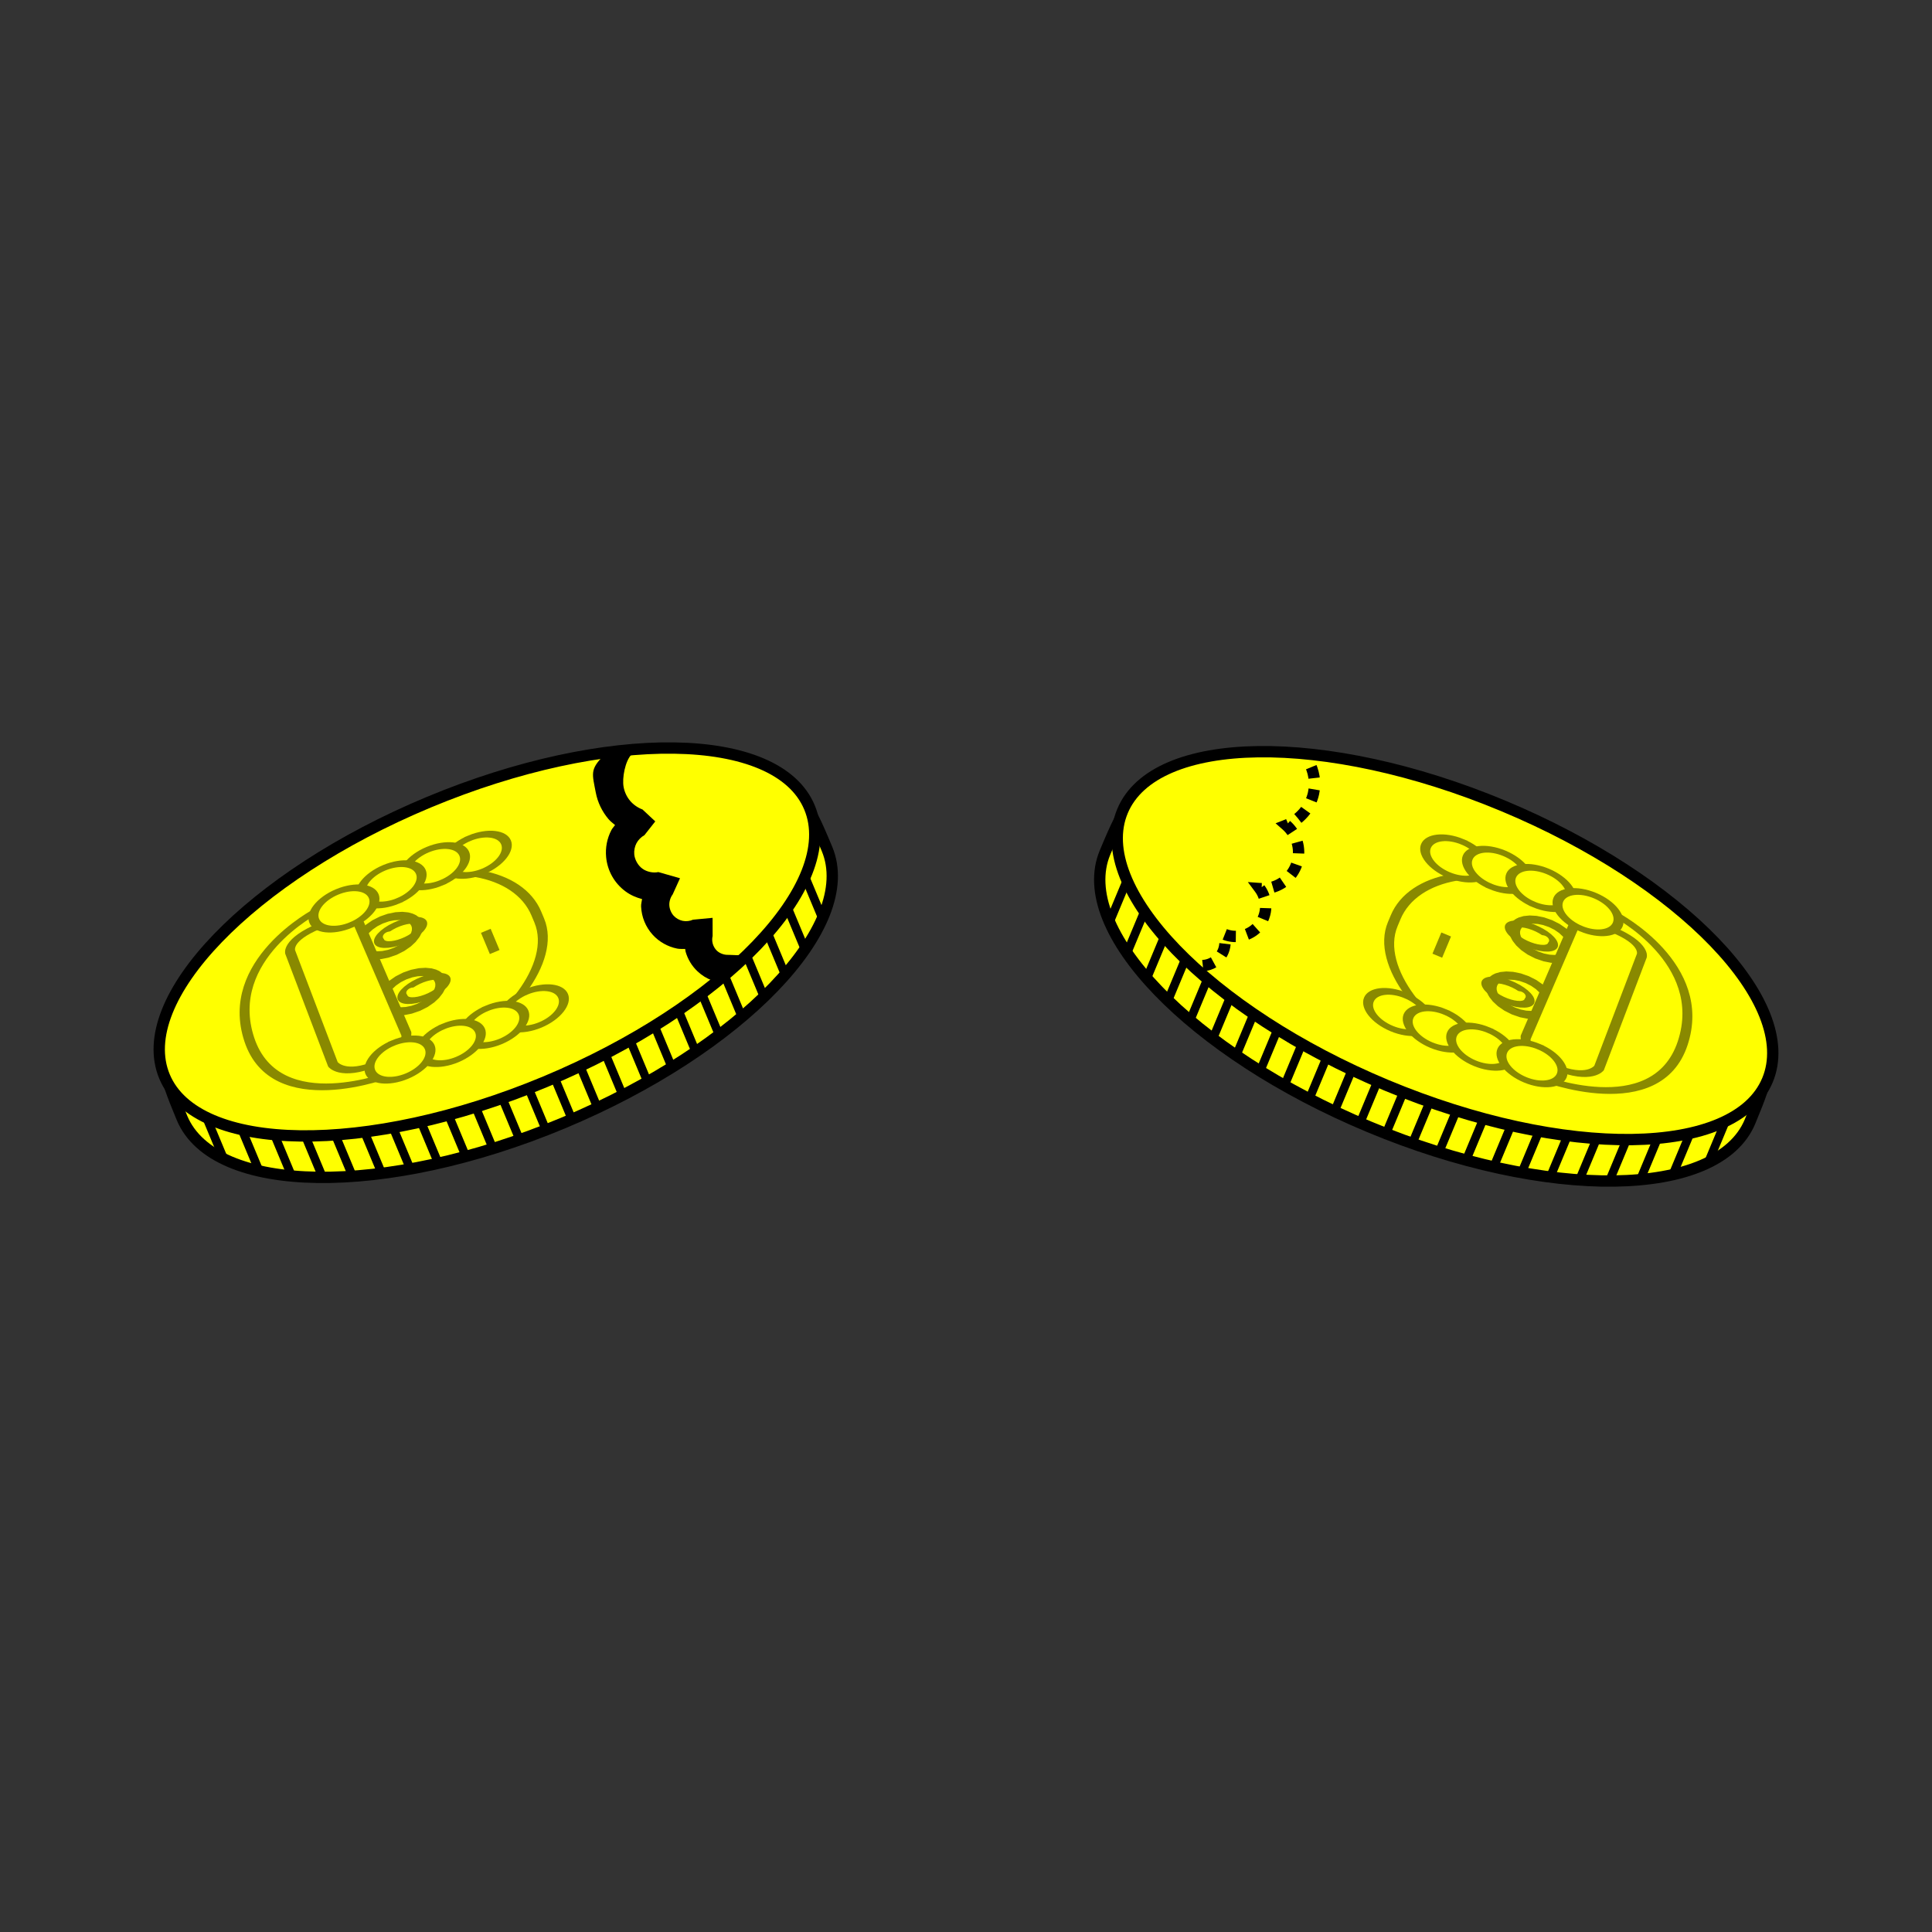 <svg:svg xmlns:dc="http://purl.org/dc/elements/1.1/" xmlns:ns1="http://sodipodi.sourceforge.net/DTD/sodipodi-0.dtd" xmlns:ns2="http://www.inkscape.org/namespaces/inkscape" xmlns:ns4="http://creativecommons.org/ns#" xmlns:rdf="http://www.w3.org/1999/02/22-rdf-syntax-ns#" xmlns:svg="http://www.w3.org/2000/svg" height="681.947" id="svg77753" version="1.1" viewBox="-54.903 -262.519 681.947 681.947" width="681.947" ns1:docname="New document 39" ns2:version="0.48.3.1 r9886">
  <svg:rect x="-54.903" y="-262.519" width="681.947" height="681.947" fill="#333333" stroke="none"/>
  <ns1:namedview bordercolor="#666666" borderopacity="1.0" fit-margin-bottom="0" fit-margin-left="0" fit-margin-right="0" fit-margin-top="0" id="base" pagecolor="#ffffff" showgrid="false" ns2:current-layer="layer1" ns2:cx="529.67382" ns2:cy="-58.691299" ns2:document-units="px" ns2:pageopacity="0.0" ns2:pageshadow="2" ns2:window-height="415" ns2:window-maximized="0" ns2:window-width="472" ns2:window-x="0" ns2:window-y="324" ns2:zoom="0.35" />
  <svg:g id="layer1" transform="translate(154.67 -316.78)" ns2:groupmode="layer" ns2:label="Layer 1">
    <svg:g id="g69182" transform="translate(-3324.5 -72.389)">
      <svg:g id="g68335" style="fill:#ffff00" transform="matrix(-.923 .385 .385 .923 6147.3 -1231.4)">
        <svg:g id="g68164" style="fill:#ffff00">
          <svg:path d="m3412.9 455.31c0.617 8.391 0.934 8.629 0.934 19.587 0 29.515-55.215 53.441-123.33 53.441-68.111 0-123.33-23.927-123.33-53.441 0-12.529 0.341-11.468 1.002-20.9" id="path68108" style="stroke:#000000;stroke-width:4;fill:#ffff00" ns1:nodetypes="csssc" ns2:connector-curvature="0" />
          <svg:path d="m3413.9 459.02c0 29.515-55.215 53.441-123.33 53.441-68.111 0-123.33-23.927-123.33-53.441 0-29.515 55.215-53.441 123.33-53.441 68.111 0 123.33 23.927 123.33 53.441z" id="path68105" style="stroke:#000000;stroke-width:4;fill:#ffff00" ns2:connector-curvature="0" />
        </svg:g>
        <svg:path d="m3178.1 480.04v17.158" id="path68333" style="stroke:#000000;stroke-width:3;fill:#ffff00" ns1:nodetypes="cc" ns2:connector-curvature="0" />
        <svg:path d="m3188 488.72 0 15.877" id="path68329" style="stroke:#000000;stroke-width:3;fill:#ffff00" ns2:connector-curvature="0" />
        <svg:path d="m3197.9 494.25-0 15.877" id="path68321" style="stroke:#000000;stroke-width:3;fill:#ffff00" ns2:connector-curvature="0" />
        <svg:path d="m3207.8 498.57-0 15.877" id="path68313" style="stroke:#000000;stroke-width:3;fill:#ffff00" ns2:connector-curvature="0" />
        <svg:path d="m3227.6 504.94v15.877" id="path68305" style="stroke:#000000;stroke-width:3;fill:#ffff00" ns2:connector-curvature="0" />
        <svg:path d="m3217.7 502.1-0 15.877" id="path68299" style="stroke:#000000;stroke-width:3;fill:#ffff00" ns2:connector-curvature="0" />
        <svg:path d="m3237.5 507.26v15.877" id="path68291" style="stroke:#000000;stroke-width:3;fill:#ffff00" ns2:connector-curvature="0" />
        <svg:path d="m3247.4 509.04v15.877" id="path68285" style="stroke:#000000;stroke-width:3;fill:#ffff00" ns2:connector-curvature="0" />
        <svg:path d="m3257.3 510.44v15.877" id="path68279" style="stroke:#000000;stroke-width:3;fill:#ffff00" ns2:connector-curvature="0" />
        <svg:path d="m3267.2 511.47v15.877" id="path68273" style="stroke:#000000;stroke-width:3;fill:#ffff00" ns2:connector-curvature="0" />
        <svg:path d="m3287 512.38v15.877" id="path68267" style="stroke:#000000;stroke-width:3;fill:#ffff00" ns2:connector-curvature="0" />
        <svg:path d="m3277.1 512.13v15.877" id="path68261" style="stroke:#000000;stroke-width:3;fill:#ffff00" ns2:connector-curvature="0" />
        <svg:path d="m3296.9 512.32v15.877" id="path68255" style="stroke:#000000;stroke-width:3;fill:#ffff00" ns2:connector-curvature="0" />
        <svg:path d="m3316.7 511.22v15.877" id="path68249" style="stroke:#000000;stroke-width:3;fill:#ffff00" ns2:connector-curvature="0" />
        <svg:path d="m3336.5 508.6v15.877" id="path68243" style="stroke:#000000;stroke-width:3;fill:#ffff00" ns2:connector-curvature="0" />
        <svg:path d="m3356.3 504.19-0 15.877" id="path68237" style="stroke:#000000;stroke-width:3;fill:#ffff00" ns2:connector-curvature="0" />
        <svg:path d="m3395.9 486.72 0 15.877" id="path68231" style="stroke:#000000;stroke-width:3;fill:#ffff00" ns2:connector-curvature="0" />
        <svg:path d="m3386 492.88v15.877" id="path68223" style="stroke:#000000;stroke-width:3;fill:#ffff00" ns2:connector-curvature="0" />
        <svg:path d="m3306.8 511.94v15.877" id="path68215" style="stroke:#000000;stroke-width:3;fill:#ffff00" ns2:connector-curvature="0" />
        <svg:path d="m3326.6 510.13v15.877" id="path68209" style="stroke:#000000;stroke-width:3;fill:#ffff00" ns2:connector-curvature="0" />
        <svg:path d="m3346.4 506.66v15.877" id="path68203" style="stroke:#000000;stroke-width:3;fill:#ffff00" ns2:connector-curvature="0" />
        <svg:path d="m3366.2 501.16v15.877" id="path68197" style="stroke:#000000;stroke-width:3;fill:#ffff00" ns2:connector-curvature="0" />
        <svg:path d="m3405.8 477.94-0 15.877" id="path68189" style="stroke:#000000;stroke-width:3;fill:#ffff00" ns2:connector-curvature="0" />
        <svg:path d="m3376.1 497.47v15.877" id="path68181" style="stroke:#000000;stroke-width:3;fill:#ffff00" ns2:connector-curvature="0" />
      </svg:g>
      <svg:g id="g68995" style="stroke:#898900;fill:#ffff00" transform="matrix(.215 .514 .923 -.385 2065.3 -1192.9)">
        <svg:g id="g68887" style="stroke:#898900;stroke-width:6;fill:#ffff00" transform="matrix(.617 0 0 .617 1402.3 171.92)">
          <svg:rect height="153.53" id="rect4240-8-9-5-1-5-0-6-1-9-0" rx="85.721" ry="74.207" style="stroke-linejoin:bevel;fill-rule:evenodd;stroke:#898900;stroke-linecap:round;stroke-width:6;fill:#ffff00" transform="scale(-1,1)" width="179.12" x="-3616.6" y="393.29" ns2:export-filename="/home/sarato/Documents/cowboy.png" ns2:export-xdpi="100" ns2:export-ydpi="100" />
          <svg:path d="m3485 435.47c0 13.913-11.279 25.193-25.193 25.193-13.913 0-25.192-11.279-25.192-25.193 0-13.913 11.279-25.193 25.192-25.193 13.914 0 25.193 11.279 25.193 25.193z" id="path68883" style="stroke:#898900;stroke-width:8.207;fill:#ffff00" transform="matrix(-.731 0 0 .731 5972.8 209.79)" ns1:cx="3459.7773" ns1:cy="435.46762" ns1:rx="25.192553" ns1:ry="25.192553" ns1:type="arc" />
          <svg:path d="m3485 435.47c0 13.913-11.279 25.193-25.193 25.193-13.913 0-25.192-11.279-25.192-25.193 0-13.913 11.279-25.193 25.192-25.193 13.914 0 25.193 11.279 25.193 25.193z" id="path68881" style="stroke:#898900;stroke-width:8.207;fill:#ffff00" transform="matrix(-.731 0 0 .731 6140.9 206.01)" ns1:cx="3459.7773" ns1:cy="435.46762" ns1:rx="25.192553" ns1:ry="25.192553" ns1:type="arc" />
          <svg:path d="m3478.3 469.62c-0.566 7.295 3.017 13.827 8.007 14.592 4.989 0.765 9.491-4.527 10.057-11.822 0.566-7.293-3.02-13.83-8.009-14.594-4.99-0.765-9.49 4.532-10.056 11.825" id="path68432" style="stroke:#898900;fill:#ffff00" ns2:connector-curvature="0" />
          <svg:path d="m-357.84 840.95c0 0.305-0.297 0.553-0.663 0.553-0.366 0-0.663-0.247-0.663-0.553 0-0.305 0.297-0.553 0.663-0.553 0.366 0 0.663 0.247 0.663 0.553z" id="path68434" style="fill:#ffff00" transform="matrix(5.862 .064 -.064 5.862 5640.9 -4442.9)" ns1:cx="-358.50229" ns1:cy="840.9519" ns1:rx="0.66307449" ns1:ry="0.55256206" ns1:type="arc" />
          <svg:path d="m3540.7 469.62c-0.566 7.295 3.017 13.827 8.007 14.592 4.989 0.765 9.491-4.527 10.057-11.822 0.566-7.293-3.02-13.83-8.009-14.594-4.99-0.765-9.49 4.532-10.056 11.825" id="path68857" style="stroke:#898900;fill:#ffff00" ns2:connector-curvature="0" />
          <svg:path d="m-357.84 840.95c0 0.305-0.297 0.553-0.663 0.553-0.366 0-0.663-0.247-0.663-0.553 0-0.305 0.297-0.553 0.663-0.553 0.366 0 0.663 0.247 0.663 0.553z" id="path68859" style="fill:#ffff00" transform="matrix(5.862 .064 -.064 5.862 5703.2 -4442.9)" ns1:cx="-358.50229" ns1:cy="840.9519" ns1:rx="0.66307449" ns1:ry="0.55256206" ns1:type="arc" />
          <svg:path d="m3519.5 516.34h23.612" id="path68863" style="stroke:#898900;stroke-width:6;fill:#ffff00" ns2:connector-curvature="0" />
          <svg:path d="m3433.8 431.15s9.136-59.951 95.279-63.621c86.142-3.671 88.752 67.292 88.752 67.292z" id="path68885" style="stroke:#898900;stroke-width:6;fill:#ffff00" ns1:nodetypes="cscc" ns2:connector-curvature="0" />
          <svg:path d="m3462.2 408.42s-13.051 0.571-13.051 21.068c0 19.964 13.051 21.441 13.051 21.441l123.42 0.746s16.407-1.965 16.407-22.186c0-21.083-16.407-23.305-16.407-23.305z" id="path68865" style="stroke:#898900;stroke-width:6;fill:#ffff00" ns1:nodetypes="csccscc" ns2:connector-curvature="0" />
          <svg:path d="m3485 435.47c0 13.913-11.279 25.193-25.193 25.193-13.913 0-25.192-11.279-25.192-25.193 0-13.913 11.279-25.193 25.192-25.193 13.914 0 25.193 11.279 25.193 25.193z" id="path68873" style="stroke:#898900;stroke-width:8.207;fill:#ffff00" transform="matrix(.731 0 0 .731 908.9 185.23)" ns1:cx="3459.7773" ns1:cy="435.46762" ns1:rx="25.192553" ns1:ry="25.192553" ns1:type="arc" />
          <svg:path d="m3485 435.47c0 13.913-11.279 25.193-25.193 25.193-13.913 0-25.192-11.279-25.192-25.193 0-13.913 11.279-25.193 25.192-25.193 13.914 0 25.193 11.279 25.193 25.193z" id="path68871" style="stroke:#898900;stroke-width:8.207;fill:#ffff00" transform="matrix(.731 0 0 .731 908.9 158.31)" ns1:cx="3459.7773" ns1:cy="435.46762" ns1:rx="25.192553" ns1:ry="25.192553" ns1:type="arc" />
          <svg:path d="m3485 435.47c0 13.913-11.279 25.193-25.193 25.193-13.913 0-25.192-11.279-25.192-25.193 0-13.913 11.279-25.193 25.192-25.193 13.914 0 25.193 11.279 25.193 25.193z" id="path68869" style="stroke:#898900;stroke-width:8.207;fill:#ffff00" transform="matrix(.731 0 0 .731 913.15 128.09)" ns1:cx="3459.7773" ns1:cy="435.46762" ns1:rx="25.192553" ns1:ry="25.192553" ns1:type="arc" />
          <svg:path d="m3485 435.47c0 13.913-11.279 25.193-25.193 25.193-13.913 0-25.192-11.279-25.192-25.193 0-13.913 11.279-25.193 25.192-25.193 13.914 0 25.193 11.279 25.193 25.193z" id="path68875" style="stroke:#898900;stroke-width:8.207;fill:#ffff00" transform="matrix(-.731 0 0 .731 6140.9 181.45)" ns1:cx="3459.7773" ns1:cy="435.46762" ns1:rx="25.192553" ns1:ry="25.192553" ns1:type="arc" />
          <svg:path d="m3485 435.47c0 13.913-11.279 25.193-25.193 25.193-13.913 0-25.192-11.279-25.192-25.193 0-13.913 11.279-25.193 25.192-25.193 13.914 0 25.193 11.279 25.193 25.193z" id="path68877" style="stroke:#898900;stroke-width:8.207;fill:#ffff00" transform="matrix(-.731 0 0 .731 6140.9 154.53)" ns1:cx="3459.7773" ns1:cy="435.46762" ns1:rx="25.192553" ns1:ry="25.192553" ns1:type="arc" />
          <svg:path d="m3485 435.47c0 13.913-11.279 25.193-25.193 25.193-13.913 0-25.192-11.279-25.192-25.193 0-13.913 11.279-25.193 25.192-25.193 13.914 0 25.193 11.279 25.193 25.193z" id="path68879" style="stroke:#898900;stroke-width:8.207;fill:#ffff00" transform="matrix(-.731 0 0 .731 6136.7 124.31)" ns1:cx="3459.7773" ns1:cy="435.46762" ns1:rx="25.192553" ns1:ry="25.192553" ns1:type="arc" />
        </svg:g>
      </svg:g>
    </svg:g>
    <svg:path d="m3.341 321.13c-4.697 4.775-3.875 6.278-2.624 12.858 0.659 3.469 2.218 6.711 4.5 9.406 0.679 0.802 1.524 1.41 2.312 2.094-0.416 0.591-0.941 1.105-1.281 1.75-1.543 2.924-2.179 6.239-1.875 9.531 0.449 4.862 2.938 9.269 6.875 12.156 1.76 1.291 3.749 2.151 5.812 2.688-0.108 0.882-0.386 1.725-0.344 2.625 0.172 3.704 1.599 7.225 4.094 9.969 2.272 2.498 5.286 4.197 8.594 4.875 0.957 0.196 1.91 0.106 2.875 0.125 0.073 0.333 0.061 0.671 0.156 1 0.758 2.609 2.159 4.968 4.125 6.844 1.516 1.447 3.288 2.553 5.204 3.276 1.899 0.716 11.52-9.515 11.52-9.515-0.914 1.019-4.513 0.436-5.881 0.489-1.368 0.053-2.947-0.524-3.938-1.469-0.668-0.638-1.18-1.519-1.438-2.406-0.258-0.887-0.285-1.885-0.062-2.781l-0.012-6.408-6.925 0.658c-1.099 0.502-2.442 0.649-3.625 0.406s-2.375-0.919-3.188-1.812c-0.886-0.974-1.47-2.403-1.531-3.719-0.061-1.315 0.396-2.76 1.188-3.812l2.581-5.694-7.644-2.181c-1.863 0.403-4.119-0.091-5.656-1.219-1.537-1.127-2.668-3.133-2.844-5.031-0.122-1.324 0.161-2.762 0.781-3.938 0.621-1.176 1.651-2.198 2.812-2.844l3.822-4.856-4.509-4.207c-1.669-0.615-3.226-1.705-4.375-3.062s-1.949-3.065-2.281-4.812c-0.608-3.197 0.53-9.253 2.813-11.573z" id="path69240" style="block-progression:tb;text-indent:0;color:#000000;text-transform:none;fill:#000000" ns1:nodetypes="cscccsccccsccssccsccccsccscccccccccccc" ns2:connector-curvature="0" />
    <svg:g id="g69255" transform="matrix(-1 0 0 1 3587.3 -71.097)">
      <svg:g id="g69257" style="fill:#ffff00" transform="matrix(-.923 .385 .385 .923 6147.3 -1231.4)">
        <svg:g id="g69259" style="fill:#ffff00">
          <svg:path d="m3412.9 455.31c0.617 8.391 0.934 8.629 0.934 19.587 0 29.515-55.215 53.441-123.33 53.441-68.111 0-123.33-23.927-123.33-53.441 0-12.529 0.341-11.468 1.002-20.9" id="path69261" style="stroke:#000000;stroke-width:4;fill:#ffff00" ns1:nodetypes="csssc" ns2:connector-curvature="0" />
          <svg:path d="m3413.9 459.02c0 29.515-55.215 53.441-123.33 53.441-68.111 0-123.33-23.927-123.33-53.441 0-29.515 55.215-53.441 123.33-53.441 68.111 0 123.33 23.927 123.33 53.441z" id="path69263" style="stroke:#000000;stroke-width:4;fill:#ffff00" ns2:connector-curvature="0" />
        </svg:g>
        <svg:path d="m3178.1 480.04v17.158" id="path69265" style="stroke:#000000;stroke-width:3;fill:#ffff00" ns1:nodetypes="cc" ns2:connector-curvature="0" />
        <svg:path d="m3188 488.72 0 15.877" id="path69267" style="stroke:#000000;stroke-width:3;fill:#ffff00" ns2:connector-curvature="0" />
        <svg:path d="m3197.9 494.25-0 15.877" id="path69269" style="stroke:#000000;stroke-width:3;fill:#ffff00" ns2:connector-curvature="0" />
        <svg:path d="m3207.8 498.57-0 15.877" id="path69271" style="stroke:#000000;stroke-width:3;fill:#ffff00" ns2:connector-curvature="0" />
        <svg:path d="m3227.6 504.94v15.877" id="path69273" style="stroke:#000000;stroke-width:3;fill:#ffff00" ns2:connector-curvature="0" />
        <svg:path d="m3217.7 502.1-0 15.877" id="path69275" style="stroke:#000000;stroke-width:3;fill:#ffff00" ns2:connector-curvature="0" />
        <svg:path d="m3237.5 507.26v15.877" id="path69277" style="stroke:#000000;stroke-width:3;fill:#ffff00" ns2:connector-curvature="0" />
        <svg:path d="m3247.4 509.04v15.877" id="path69279" style="stroke:#000000;stroke-width:3;fill:#ffff00" ns2:connector-curvature="0" />
        <svg:path d="m3257.3 510.44v15.877" id="path69281" style="stroke:#000000;stroke-width:3;fill:#ffff00" ns2:connector-curvature="0" />
        <svg:path d="m3267.2 511.47v15.877" id="path69283" style="stroke:#000000;stroke-width:3;fill:#ffff00" ns2:connector-curvature="0" />
        <svg:path d="m3287 512.38v15.877" id="path69285" style="stroke:#000000;stroke-width:3;fill:#ffff00" ns2:connector-curvature="0" />
        <svg:path d="m3277.1 512.13v15.877" id="path69287" style="stroke:#000000;stroke-width:3;fill:#ffff00" ns2:connector-curvature="0" />
        <svg:path d="m3296.9 512.32v15.877" id="path69289" style="stroke:#000000;stroke-width:3;fill:#ffff00" ns2:connector-curvature="0" />
        <svg:path d="m3316.7 511.22v15.877" id="path69291" style="stroke:#000000;stroke-width:3;fill:#ffff00" ns2:connector-curvature="0" />
        <svg:path d="m3336.5 508.6v15.877" id="path69293" style="stroke:#000000;stroke-width:3;fill:#ffff00" ns2:connector-curvature="0" />
        <svg:path d="m3356.3 504.19-0 15.877" id="path69295" style="stroke:#000000;stroke-width:3;fill:#ffff00" ns2:connector-curvature="0" />
        <svg:path d="m3395.9 486.72 0 15.877" id="path69297" style="stroke:#000000;stroke-width:3;fill:#ffff00" ns2:connector-curvature="0" />
        <svg:path d="m3386 492.88v15.877" id="path69299" style="stroke:#000000;stroke-width:3;fill:#ffff00" ns2:connector-curvature="0" />
        <svg:path d="m3306.8 511.94v15.877" id="path69301" style="stroke:#000000;stroke-width:3;fill:#ffff00" ns2:connector-curvature="0" />
        <svg:path d="m3326.6 510.13v15.877" id="path69303" style="stroke:#000000;stroke-width:3;fill:#ffff00" ns2:connector-curvature="0" />
        <svg:path d="m3346.4 506.66v15.877" id="path69305" style="stroke:#000000;stroke-width:3;fill:#ffff00" ns2:connector-curvature="0" />
        <svg:path d="m3366.2 501.16v15.877" id="path69307" style="stroke:#000000;stroke-width:3;fill:#ffff00" ns2:connector-curvature="0" />
        <svg:path d="m3405.8 477.94-0 15.877" id="path69309" style="stroke:#000000;stroke-width:3;fill:#ffff00" ns2:connector-curvature="0" />
        <svg:path d="m3376.1 497.47v15.877" id="path69311" style="stroke:#000000;stroke-width:3;fill:#ffff00" ns2:connector-curvature="0" />
      </svg:g>
      <svg:g id="g69313" style="stroke:#898900;fill:#ffff00" transform="matrix(.215 .514 .923 -.385 2065.3 -1192.9)">
        <svg:g id="g69315" style="stroke:#898900;stroke-width:6;fill:#ffff00" transform="matrix(.617 0 0 .617 1402.3 171.92)">
          <svg:rect height="153.53" id="rect69317" rx="85.721" ry="74.207" style="stroke-linejoin:bevel;fill-rule:evenodd;stroke:#898900;stroke-linecap:round;stroke-width:6;fill:#ffff00" transform="scale(-1,1)" width="179.12" x="-3616.6" y="393.29" ns2:export-filename="/home/sarato/Documents/cowboy.png" ns2:export-xdpi="100" ns2:export-ydpi="100" />
          <svg:path d="m3485 435.47c0 13.913-11.279 25.193-25.193 25.193-13.913 0-25.192-11.279-25.192-25.193 0-13.913 11.279-25.193 25.192-25.193 13.914 0 25.193 11.279 25.193 25.193z" id="path69319" style="stroke:#898900;stroke-width:8.207;fill:#ffff00" transform="matrix(-.731 0 0 .731 5972.8 209.79)" ns1:cx="3459.7773" ns1:cy="435.46762" ns1:rx="25.192553" ns1:ry="25.192553" ns1:type="arc" />
          <svg:path d="m3485 435.47c0 13.913-11.279 25.193-25.193 25.193-13.913 0-25.192-11.279-25.192-25.193 0-13.913 11.279-25.193 25.192-25.193 13.914 0 25.193 11.279 25.193 25.193z" id="path69321" style="stroke:#898900;stroke-width:8.207;fill:#ffff00" transform="matrix(-.731 0 0 .731 6140.9 206.01)" ns1:cx="3459.7773" ns1:cy="435.46762" ns1:rx="25.192553" ns1:ry="25.192553" ns1:type="arc" />
          <svg:path d="m3478.3 469.62c-0.566 7.295 3.017 13.827 8.007 14.592 4.989 0.765 9.491-4.527 10.057-11.822 0.566-7.293-3.02-13.83-8.009-14.594-4.99-0.765-9.49 4.532-10.056 11.825" id="path69323" style="stroke:#898900;fill:#ffff00" ns2:connector-curvature="0" />
          <svg:path d="m-357.84 840.95c0 0.305-0.297 0.553-0.663 0.553-0.366 0-0.663-0.247-0.663-0.553 0-0.305 0.297-0.553 0.663-0.553 0.366 0 0.663 0.247 0.663 0.553z" id="path69325" style="fill:#ffff00" transform="matrix(5.862 .064 -.064 5.862 5640.9 -4442.9)" ns1:cx="-358.50229" ns1:cy="840.9519" ns1:rx="0.66307449" ns1:ry="0.55256206" ns1:type="arc" />
          <svg:path d="m3540.7 469.62c-0.566 7.295 3.017 13.827 8.007 14.592 4.989 0.765 9.491-4.527 10.057-11.822 0.566-7.293-3.02-13.83-8.009-14.594-4.99-0.765-9.49 4.532-10.056 11.825" id="path69327" style="stroke:#898900;fill:#ffff00" ns2:connector-curvature="0" />
          <svg:path d="m-357.84 840.95c0 0.305-0.297 0.553-0.663 0.553-0.366 0-0.663-0.247-0.663-0.553 0-0.305 0.297-0.553 0.663-0.553 0.366 0 0.663 0.247 0.663 0.553z" id="path69329" style="fill:#ffff00" transform="matrix(5.862 .064 -.064 5.862 5703.2 -4442.9)" ns1:cx="-358.50229" ns1:cy="840.9519" ns1:rx="0.66307449" ns1:ry="0.55256206" ns1:type="arc" />
          <svg:path d="m3519.5 516.34h23.612" id="path69331" style="stroke:#898900;stroke-width:6;fill:#ffff00" ns2:connector-curvature="0" />
          <svg:path d="m3433.8 431.15s9.136-59.951 95.279-63.621c86.142-3.671 88.752 67.292 88.752 67.292z" id="path69333" style="stroke:#898900;stroke-width:6;fill:#ffff00" ns1:nodetypes="cscc" ns2:connector-curvature="0" />
          <svg:path d="m3462.2 408.42s-13.051 0.571-13.051 21.068c0 19.964 13.051 21.441 13.051 21.441l123.42 0.746s16.407-1.965 16.407-22.186c0-21.083-16.407-23.305-16.407-23.305z" id="path69335" style="stroke:#898900;stroke-width:6;fill:#ffff00" ns1:nodetypes="csccscc" ns2:connector-curvature="0" />
          <svg:path d="m3485 435.47c0 13.913-11.279 25.193-25.193 25.193-13.913 0-25.192-11.279-25.192-25.193 0-13.913 11.279-25.193 25.192-25.193 13.914 0 25.193 11.279 25.193 25.193z" id="path69337" style="stroke:#898900;stroke-width:8.207;fill:#ffff00" transform="matrix(.731 0 0 .731 908.9 185.23)" ns1:cx="3459.7773" ns1:cy="435.46762" ns1:rx="25.192553" ns1:ry="25.192553" ns1:type="arc" />
          <svg:path d="m3485 435.47c0 13.913-11.279 25.193-25.193 25.193-13.913 0-25.192-11.279-25.192-25.193 0-13.913 11.279-25.193 25.192-25.193 13.914 0 25.193 11.279 25.193 25.193z" id="path69339" style="stroke:#898900;stroke-width:8.207;fill:#ffff00" transform="matrix(.731 0 0 .731 908.9 158.31)" ns1:cx="3459.7773" ns1:cy="435.46762" ns1:rx="25.192553" ns1:ry="25.192553" ns1:type="arc" />
          <svg:path d="m3485 435.47c0 13.913-11.279 25.193-25.193 25.193-13.913 0-25.192-11.279-25.192-25.193 0-13.913 11.279-25.193 25.192-25.193 13.914 0 25.193 11.279 25.193 25.193z" id="path69341" style="stroke:#898900;stroke-width:8.207;fill:#ffff00" transform="matrix(.731 0 0 .731 913.15 128.09)" ns1:cx="3459.7773" ns1:cy="435.46762" ns1:rx="25.192553" ns1:ry="25.192553" ns1:type="arc" />
          <svg:path d="m3485 435.47c0 13.913-11.279 25.193-25.193 25.193-13.913 0-25.192-11.279-25.192-25.193 0-13.913 11.279-25.193 25.192-25.193 13.914 0 25.193 11.279 25.193 25.193z" id="path69343" style="stroke:#898900;stroke-width:8.207;fill:#ffff00" transform="matrix(-.731 0 0 .731 6140.9 181.45)" ns1:cx="3459.7773" ns1:cy="435.46762" ns1:rx="25.192553" ns1:ry="25.192553" ns1:type="arc" />
          <svg:path d="m3485 435.47c0 13.913-11.279 25.193-25.193 25.193-13.913 0-25.192-11.279-25.192-25.193 0-13.913 11.279-25.193 25.192-25.193 13.914 0 25.193 11.279 25.193 25.193z" id="path69345" style="stroke:#898900;stroke-width:8.207;fill:#ffff00" transform="matrix(-.731 0 0 .731 6140.9 154.53)" ns1:cx="3459.7773" ns1:cy="435.46762" ns1:rx="25.192553" ns1:ry="25.192553" ns1:type="arc" />
          <svg:path d="m3485 435.47c0 13.913-11.279 25.193-25.193 25.193-13.913 0-25.192-11.279-25.192-25.193 0-13.913 11.279-25.193 25.192-25.193 13.914 0 25.193 11.279 25.193 25.193z" id="path69347" style="stroke:#898900;stroke-width:8.207;fill:#ffff00" transform="matrix(-.731 0 0 .731 6136.7 124.31)" ns1:cx="3459.7773" ns1:cy="435.46762" ns1:rx="25.192553" ns1:ry="25.192553" ns1:type="arc" />
        </svg:g>
      </svg:g>
    </svg:g>
    <svg:path d="m215 395.09c1.411-0.074 2.8-0.517 3.994-1.273 1.193-0.756 2.188-1.823 2.858-3.066 1.12-2.078 1.291-4.644 0.457-6.851 1.911 0.85 4.078 1.115 6.138 0.751 2.06-0.363 4.005-1.354 5.51-2.807 1.831-1.767 2.99-4.214 3.198-6.75 0.208-2.536-0.538-5.139-2.056-7.181 2.681 0.192 5.418-0.488 7.697-1.913s4.09-3.586 5.092-6.08c0.98-2.438 1.184-5.182 0.576-7.739-0.609-2.557-2.027-4.914-4.001-6.649 4.764-1.863 8.48-6.198 9.592-11.191 0.858-3.854 0.191-8.026-1.827-11.419" id="path69351" style="fill-opacity:0;stroke:#000000;stroke-dasharray:4, 4;stroke-width:4" ns1:nodetypes="cccccsccc" ns2:connector-curvature="0" ns2:original-d="m 214.999,395.08559 c 0,0 6.3947,-1.37029 6.8514,-4.33926 0.4568,-2.96898 0.4568,-6.85148 0.4568,-6.85148 0,0 9.592,1.14192 11.6475,-2.05544 2.0554,-3.19735 1.1419,-13.93132 1.1419,-13.93132 0,0 11.6475,-3.42574 12.7894,-7.99338 1.1419,-4.56765 -3.4257,-14.38809 -3.4257,-14.38809 0,0 8.9069,-7.99339 9.592,-11.19074 0.6852,-3.19735 -1.827,-11.41912 -1.827,-11.41912" ns2:path-effect="#path-effect69353" />
  </svg:g>
</svg:svg>